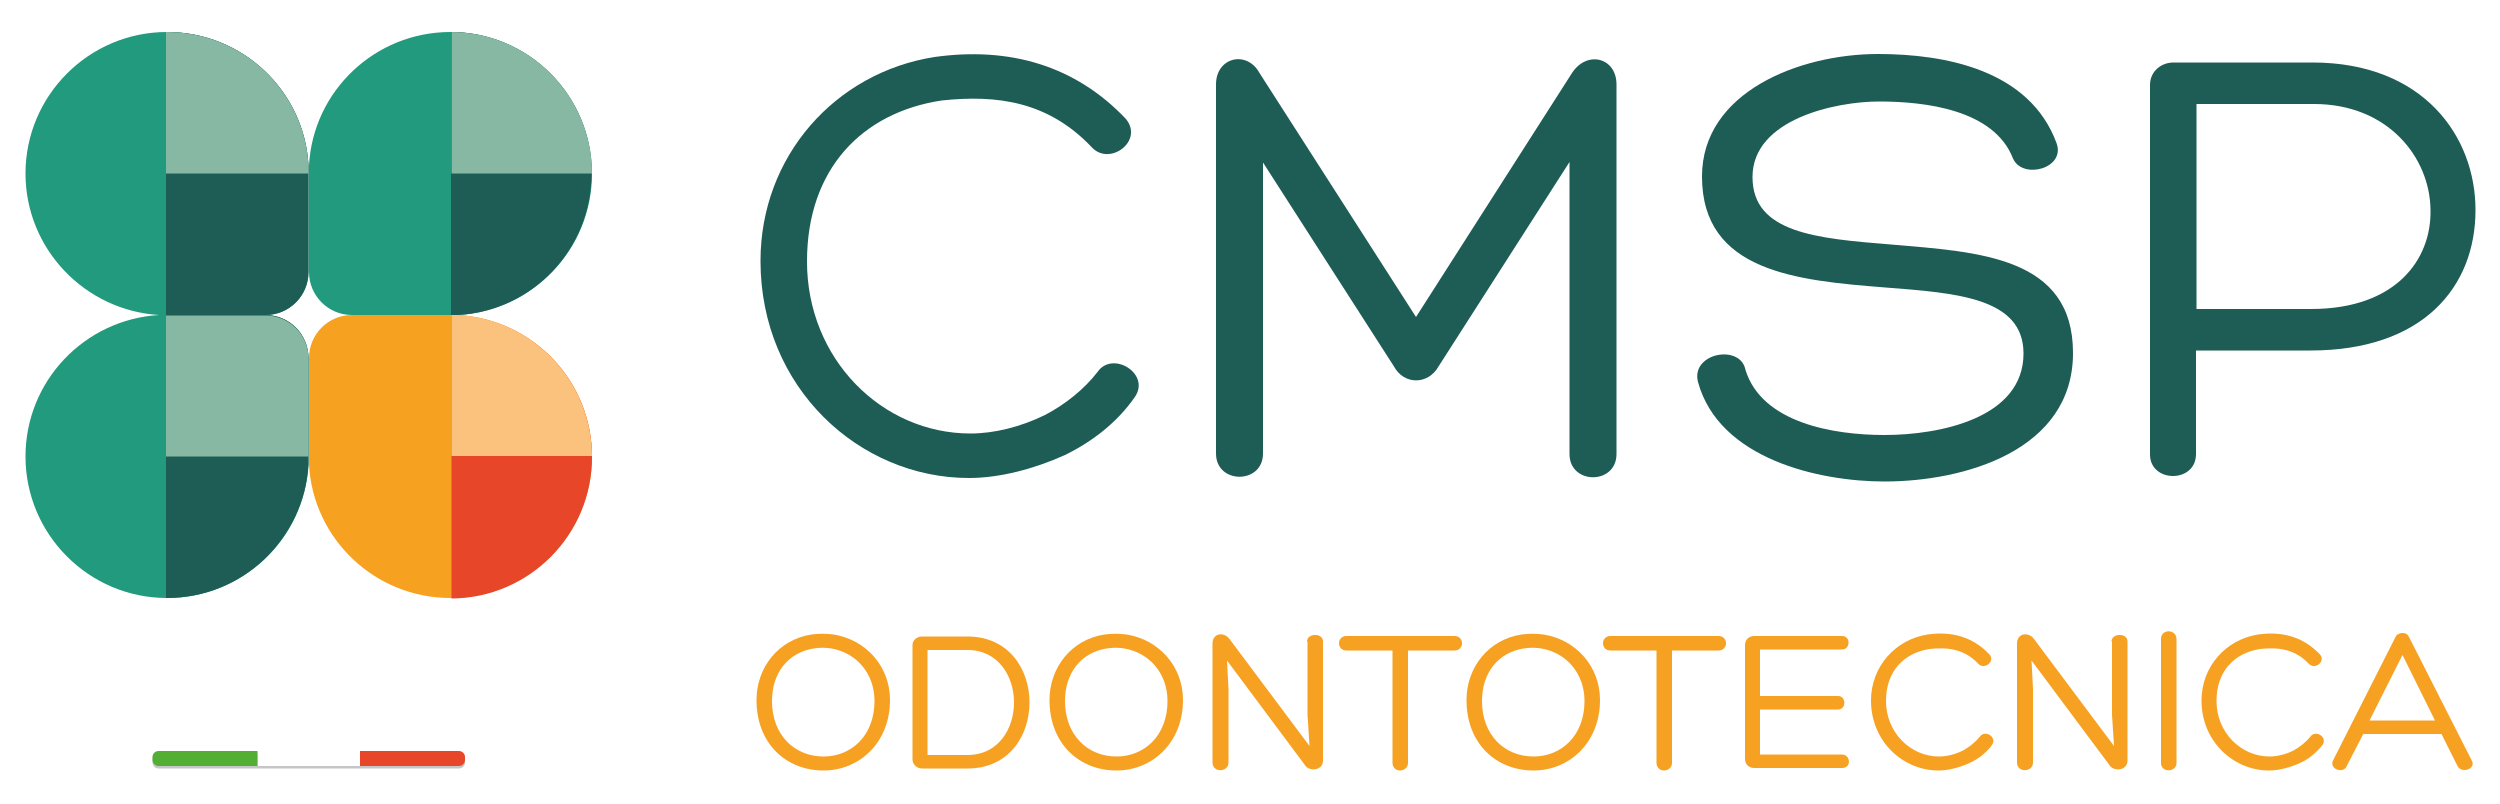 <svg xmlns="http://www.w3.org/2000/svg" xmlns:xlink="http://www.w3.org/1999/xlink" id="Livello_1" x="0px" y="0px" width="500px" height="160.8px" viewBox="0 0 500 160.8" style="enable-background:new 0 0 500 160.8;" xml:space="preserve"><style type="text/css">	.st0{fill:#C7C6C6;}	.st1{fill:#229A7D;}	.st2{fill:#F6A120;}	.st3{fill:#1E5D55;}	.st4{fill:#E84629;}	.st5{fill:#FBC27D;}	.st6{fill:#86B8A4;}	.st7{fill:#52AF34;}	.st8{fill:#E84628;}	.st9{fill:#F6A122;}</style><g>	<path class="st0" d="M91.8,150.7H72v2.5H51.5v-2.5H31.7c-0.6,0-1.2,0.5-1.2,1.2v0.6c0,0.6,0.5,1.2,1.2,1.2h19.8H72h19.8  c0.6,0,1.2-0.5,1.2-1.2v-0.6C93,151.2,92.4,150.7,91.8,150.7z"></path>	<g>		<path class="st1" d="M61.7,33.1C60.9,18.2,48.5,6.4,33.4,6.4C17.8,6.4,5.1,19.1,5.1,34.7C5.1,49.8,17,62.1,31.8,63   c0.3,0,0.6,0,0.9,0h20.4c4.8,0,8.6-3.9,8.6-8.6V34C61.7,33.7,61.7,33.4,61.7,33.1"></path>		<path class="st1" d="M61.8,33.1C62.6,18.2,75,6.4,90.1,6.4c15.6,0,28.3,12.7,28.3,28.3c0,15.1-11.8,27.4-26.7,28.3   c-0.3,0-0.6,0-0.9,0H70.4c-4.8,0-8.6-3.9-8.6-8.6V34C61.7,33.7,61.8,33.4,61.8,33.1"></path>		<path class="st1" d="M61.7,92.9c-0.8,14.9-13.2,26.7-28.3,26.7c-15.6,0-28.3-12.7-28.3-28.3c0-15.1,11.8-27.4,26.7-28.3   c0.3,0,0.6,0,0.9,0h20.4c4.8,0,8.6,3.9,8.6,8.6V92C61.7,92.3,61.7,92.6,61.7,92.9"></path>		<path class="st2" d="M61.8,92.9c0.8,14.9,13.2,26.7,28.3,26.7c15.6,0,28.3-12.7,28.3-28.3c0-15.1-11.8-27.4-26.7-28.3   c-0.3,0-0.6,0-0.9,0H70.4c-4.8,0-8.6,3.9-8.6,8.6V92C61.7,92.3,61.8,92.6,61.8,92.9"></path>		<path class="st3" d="M61.7,33.1C60.9,18.2,48.5,6.4,33.4,6.4c-0.1,0-0.1,0-0.2,0V63h19.9c4.8,0,8.6-3.9,8.6-8.6V34   C61.7,33.7,61.7,33.4,61.7,33.1"></path>		<path class="st3" d="M90.2,6.4V63h0.5c0.3,0,0.6,0,0.9,0c14.9-0.8,26.7-13.2,26.7-28.3C118.4,19.2,105.8,6.5,90.2,6.4"></path>		<path class="st3" d="M53.1,63H33.2v56.6c0.1,0,0.1,0,0.2,0c15.1,0,27.4-11.8,28.3-26.7c0-0.3,0-0.6,0-0.9V71.7   C61.7,66.9,57.9,63,53.1,63"></path>		<path class="st4" d="M91.7,63.1c-0.3,0-0.6,0-0.9,0h-0.5v56.6c15.5-0.1,28.1-12.7,28.1-28.3C118.4,76.2,106.5,63.9,91.7,63.1"></path>		<path class="st5" d="M118.4,91.2c-0.1-15-11.8-27.3-26.7-28.2c-0.3,0-0.6,0-0.9,0h-0.5v28.2H118.4z"></path>		<path class="st6" d="M61.7,91.2V71.7c0-4.8-3.9-8.6-8.6-8.6H33.2v28.2H61.7z"></path>		<path class="st6" d="M61.7,34.7V34c0-0.3,0-0.6,0-0.9C60.9,18.2,48.5,6.4,33.4,6.4c-0.1,0-0.1,0-0.2,0v28.3H61.7z"></path>		<path class="st6" d="M118.4,34.7c0-15.6-12.6-28.2-28.1-28.3v28.3H118.4z"></path>		<path class="st7" d="M51.5,153.2H31.7c-0.6,0-1.2-0.5-1.2-1.2v-0.6c0-0.6,0.5-1.2,1.2-1.2h19.8V153.2z"></path>		<path class="st8" d="M91.8,153.2H72v-3h19.8c0.6,0,1.2,0.5,1.2,1.2v0.6C93,152.7,92.4,153.2,91.8,153.2"></path>	</g>	<g>		<path class="st3" d="M213,91c-6.2,2.8-13.1,4.6-19.2,4.6c-21.9,0-41.7-18-41.7-43.4c0-21,15-37.7,34.8-40.8   c15-2.1,28.1,1.7,38.2,12.3c3.8,4.4-3.1,9.6-6.7,5.8c-8.7-9.2-18.9-10.6-30.1-9.4c-15.8,2.4-26.9,13.6-26.9,32.2   c0,19.5,15,34.4,32.7,34.4c4.7,0,10-1.3,14.9-3.7c4-2.1,7.8-5.1,10.5-8.6c3-4.4,10.8,0.4,7.4,5.1C223.4,84.5,218.5,88.3,213,91z"></path>		<path class="st3" d="M314.4,14.6c3-4.6,8.9-3.1,8.9,2.3v73.9c0,6.2-9.4,6.2-9.4,0V32.4l-26.2,40.9c-2.1,3.7-6.9,3.7-8.9,0   l-26.2-40.8v58.2c0,6.2-9.4,6.2-9.4,0V16.9c0-5.5,6.2-6.9,8.7-2.3l31.3,48.8L314.4,14.6z"></path>		<path class="st3" d="M349.1,74c3.3,10.6,17.6,13,27.8,13c10.9,0,27.8-3.3,27.8-16.3c0-11.2-13.5-12.1-27.6-13.2   c-17.7-1.4-36.7-3.1-36.7-22.2c0-16.9,19.5-24.5,35.2-24.5c13.5,0,30.3,3.2,35.7,17.8c1.9,5.1-6.8,7.4-8.7,3.1   c-3.8-9.8-17.6-11.4-26.8-11.4c-8.6,0-25.3,3.5-25.3,15.1c0,11.2,12.8,12.3,27.7,13.5c17.6,1.5,36.4,2.4,36.4,21.7   c0,19.6-21.9,25.7-37.7,25.7c-13.1,0-33.1-4.5-37.3-19.9C338.1,70.6,348.1,68.7,349.1,74z"></path>		<path class="st3" d="M439.2,70.1v20.7c0,5.9-9.2,5.8-9.2,0.1V17c0-2.7,2.2-4.5,4.7-4.5h27.8c22.2,0,32.6,14.8,32.6,29.5   c0,15.4-10.5,28.1-33,28.1H439.2z M439.2,61.8h23c17.1,0,24.1-10,23.9-19.8c-0.1-10.5-8.5-21.2-23.3-21.2h-23.5V61.8z"></path>	</g>	<g>		<path class="st9" d="M151.3,140c0-6.5,4.4-12.1,11-13.1c1.5-0.2,2.9-0.2,4.4,0c6.4,1,11.3,6.3,11.3,13.1c0,8.6-6.2,14.1-13.3,14.1   C157.3,154.1,151.3,148.8,151.3,140z M154.4,140.2c0,6.8,4.5,11.1,10.3,11.1c5.6,0,10.2-4.2,10.2-11.1c0-5.4-3.5-9.6-8.6-10.5   c-1.2-0.2-2.4-0.2-3.6,0C157.7,130.5,154.4,134.5,154.4,140.2z"></path>		<path class="st9" d="M184.4,153.7c-1,0-1.9-0.8-1.9-1.8V129c0-1,0.9-1.7,1.9-1.7h9.1c8.3,0,12.4,6.6,12.4,13.2   c0,6.6-4.1,13.2-12.4,13.2H184.4z M185.5,151h8c6.2,0,9.3-5.3,9.3-10.5c0-5.2-3.1-10.5-9.3-10.5h-8V151z"></path>		<path class="st9" d="M209.9,140c0-6.5,4.4-12.1,11-13.1c1.5-0.2,2.9-0.2,4.4,0c6.4,1,11.3,6.3,11.3,13.1c0,8.6-6.2,14.1-13.3,14.1   C215.9,154.1,209.9,148.8,209.9,140z M213,140.2c0,6.8,4.5,11.1,10.3,11.1c5.6,0,10.2-4.2,10.2-11.1c0-5.4-3.5-9.6-8.6-10.5   c-1.2-0.2-2.4-0.2-3.6,0C216.3,130.5,213,134.5,213,140.2z"></path>		<path class="st9" d="M261.4,128.3c0-1.7,3.2-1.8,3.2,0v23.8c0,2.1-2.9,2.3-3.7,0.8l-15.5-20.8l0.3,5.7v14.7c0,2-3.2,2.1-3.2,0   v-23.8c0-2.1,2.3-2.4,3.4-0.9l16,21.4l-0.4-6.3V128.3z"></path>		<path class="st9" d="M290.9,127.2c2,0,2,2.9,0,2.9h-9.3c0,7.5,0,15.1,0,22.5c0,1-0.9,1.5-1.6,1.5s-1.5-0.5-1.5-1.5v-22.5h-9.2   c-2,0-2-2.9,0-2.9H290.9z"></path>		<path class="st9" d="M293.3,140c0-6.5,4.4-12.1,11-13.1c1.5-0.2,2.9-0.2,4.4,0c6.4,1,11.3,6.3,11.3,13.1c0,8.6-6.2,14.1-13.3,14.1   C299.3,154.1,293.3,148.8,293.3,140z M296.4,140.2c0,6.8,4.5,11.1,10.3,11.1c5.6,0,10.2-4.2,10.2-11.1c0-5.4-3.5-9.6-8.6-10.5   c-1.2-0.2-2.4-0.2-3.6,0C299.7,130.5,296.4,134.5,296.4,140.2z"></path>		<path class="st9" d="M343.7,127.2c2,0,2,2.9,0,2.9h-9.3c0,7.5,0,15.1,0,22.5c0,1-0.9,1.5-1.6,1.5s-1.5-0.5-1.5-1.5v-22.5h-9.2   c-2,0-2-2.9,0-2.9H343.7z"></path>		<path class="st9" d="M352,150.9h16.4c1.7,0,2,2.7,0,2.7h-17.5c-1.2,0-1.9-0.8-1.9-1.8v-22.8c0-1,0.7-1.8,1.9-1.8h17.5   c1.8,0,1.7,2.7,0,2.7H352v9.3h15.6c1.7,0,1.7,2.7,0,2.7H352V150.9z"></path>		<path class="st9" d="M393.9,152.6c-2,0.9-4.2,1.5-6.2,1.5c-7.1,0-13.5-5.8-13.5-14c0-6.8,4.9-12.2,11.3-13.2   c4.9-0.7,9.1,0.5,12.4,4c1.2,1.4-1,3.1-2.2,1.9c-2.8-3-6.1-3.4-9.8-3c-5.1,0.8-8.7,4.4-8.7,10.4c0,6.3,4.9,11.1,10.6,11.1   c1.5,0,3.2-0.4,4.8-1.2c1.3-0.7,2.5-1.7,3.4-2.8c1-1.4,3.5,0.1,2.4,1.7C397.3,150.5,395.7,151.8,393.9,152.6z"></path>		<path class="st9" d="M422.3,128.3c0-1.7,3.2-1.8,3.2,0v23.8c0,2.1-2.9,2.3-3.7,0.8l-15.5-20.8l0.3,5.7v14.7c0,2-3.2,2.1-3.2,0   v-23.8c0-2.1,2.3-2.4,3.4-0.9l16,21.4l-0.4-6.3V128.3z"></path>		<path class="st9" d="M432.2,127.8c0-2.1,3.1-2,3.1,0v24.8c0,1.9-3.1,2-3.1,0V127.8z"></path>		<path class="st9" d="M460,152.6c-2,0.9-4.2,1.5-6.2,1.5c-7.1,0-13.5-5.8-13.5-14c0-6.8,4.9-12.2,11.3-13.2c4.9-0.7,9.1,0.5,12.4,4   c1.2,1.4-1,3.1-2.2,1.9c-2.8-3-6.1-3.4-9.8-3c-5.1,0.8-8.7,4.4-8.7,10.4c0,6.3,4.9,11.1,10.6,11.1c1.5,0,3.2-0.4,4.8-1.2   c1.3-0.7,2.5-1.7,3.4-2.8c1-1.4,3.5,0.1,2.4,1.7C463.3,150.5,461.8,151.8,460,152.6z"></path>		<path class="st9" d="M472.7,146.7l-3.4,6.6c-0.7,1.5-3.5,0.5-2.7-1.2l12.5-24.7c0.2-0.5,0.8-0.8,1.4-0.8s1,0.2,1.3,0.8l12.5,24.6   c1.1,1.8-2,2.8-2.8,1.2l-3.2-6.4H472.7z M480.5,131l-6.6,13.1H487L480.5,131z"></path>	</g></g></svg>